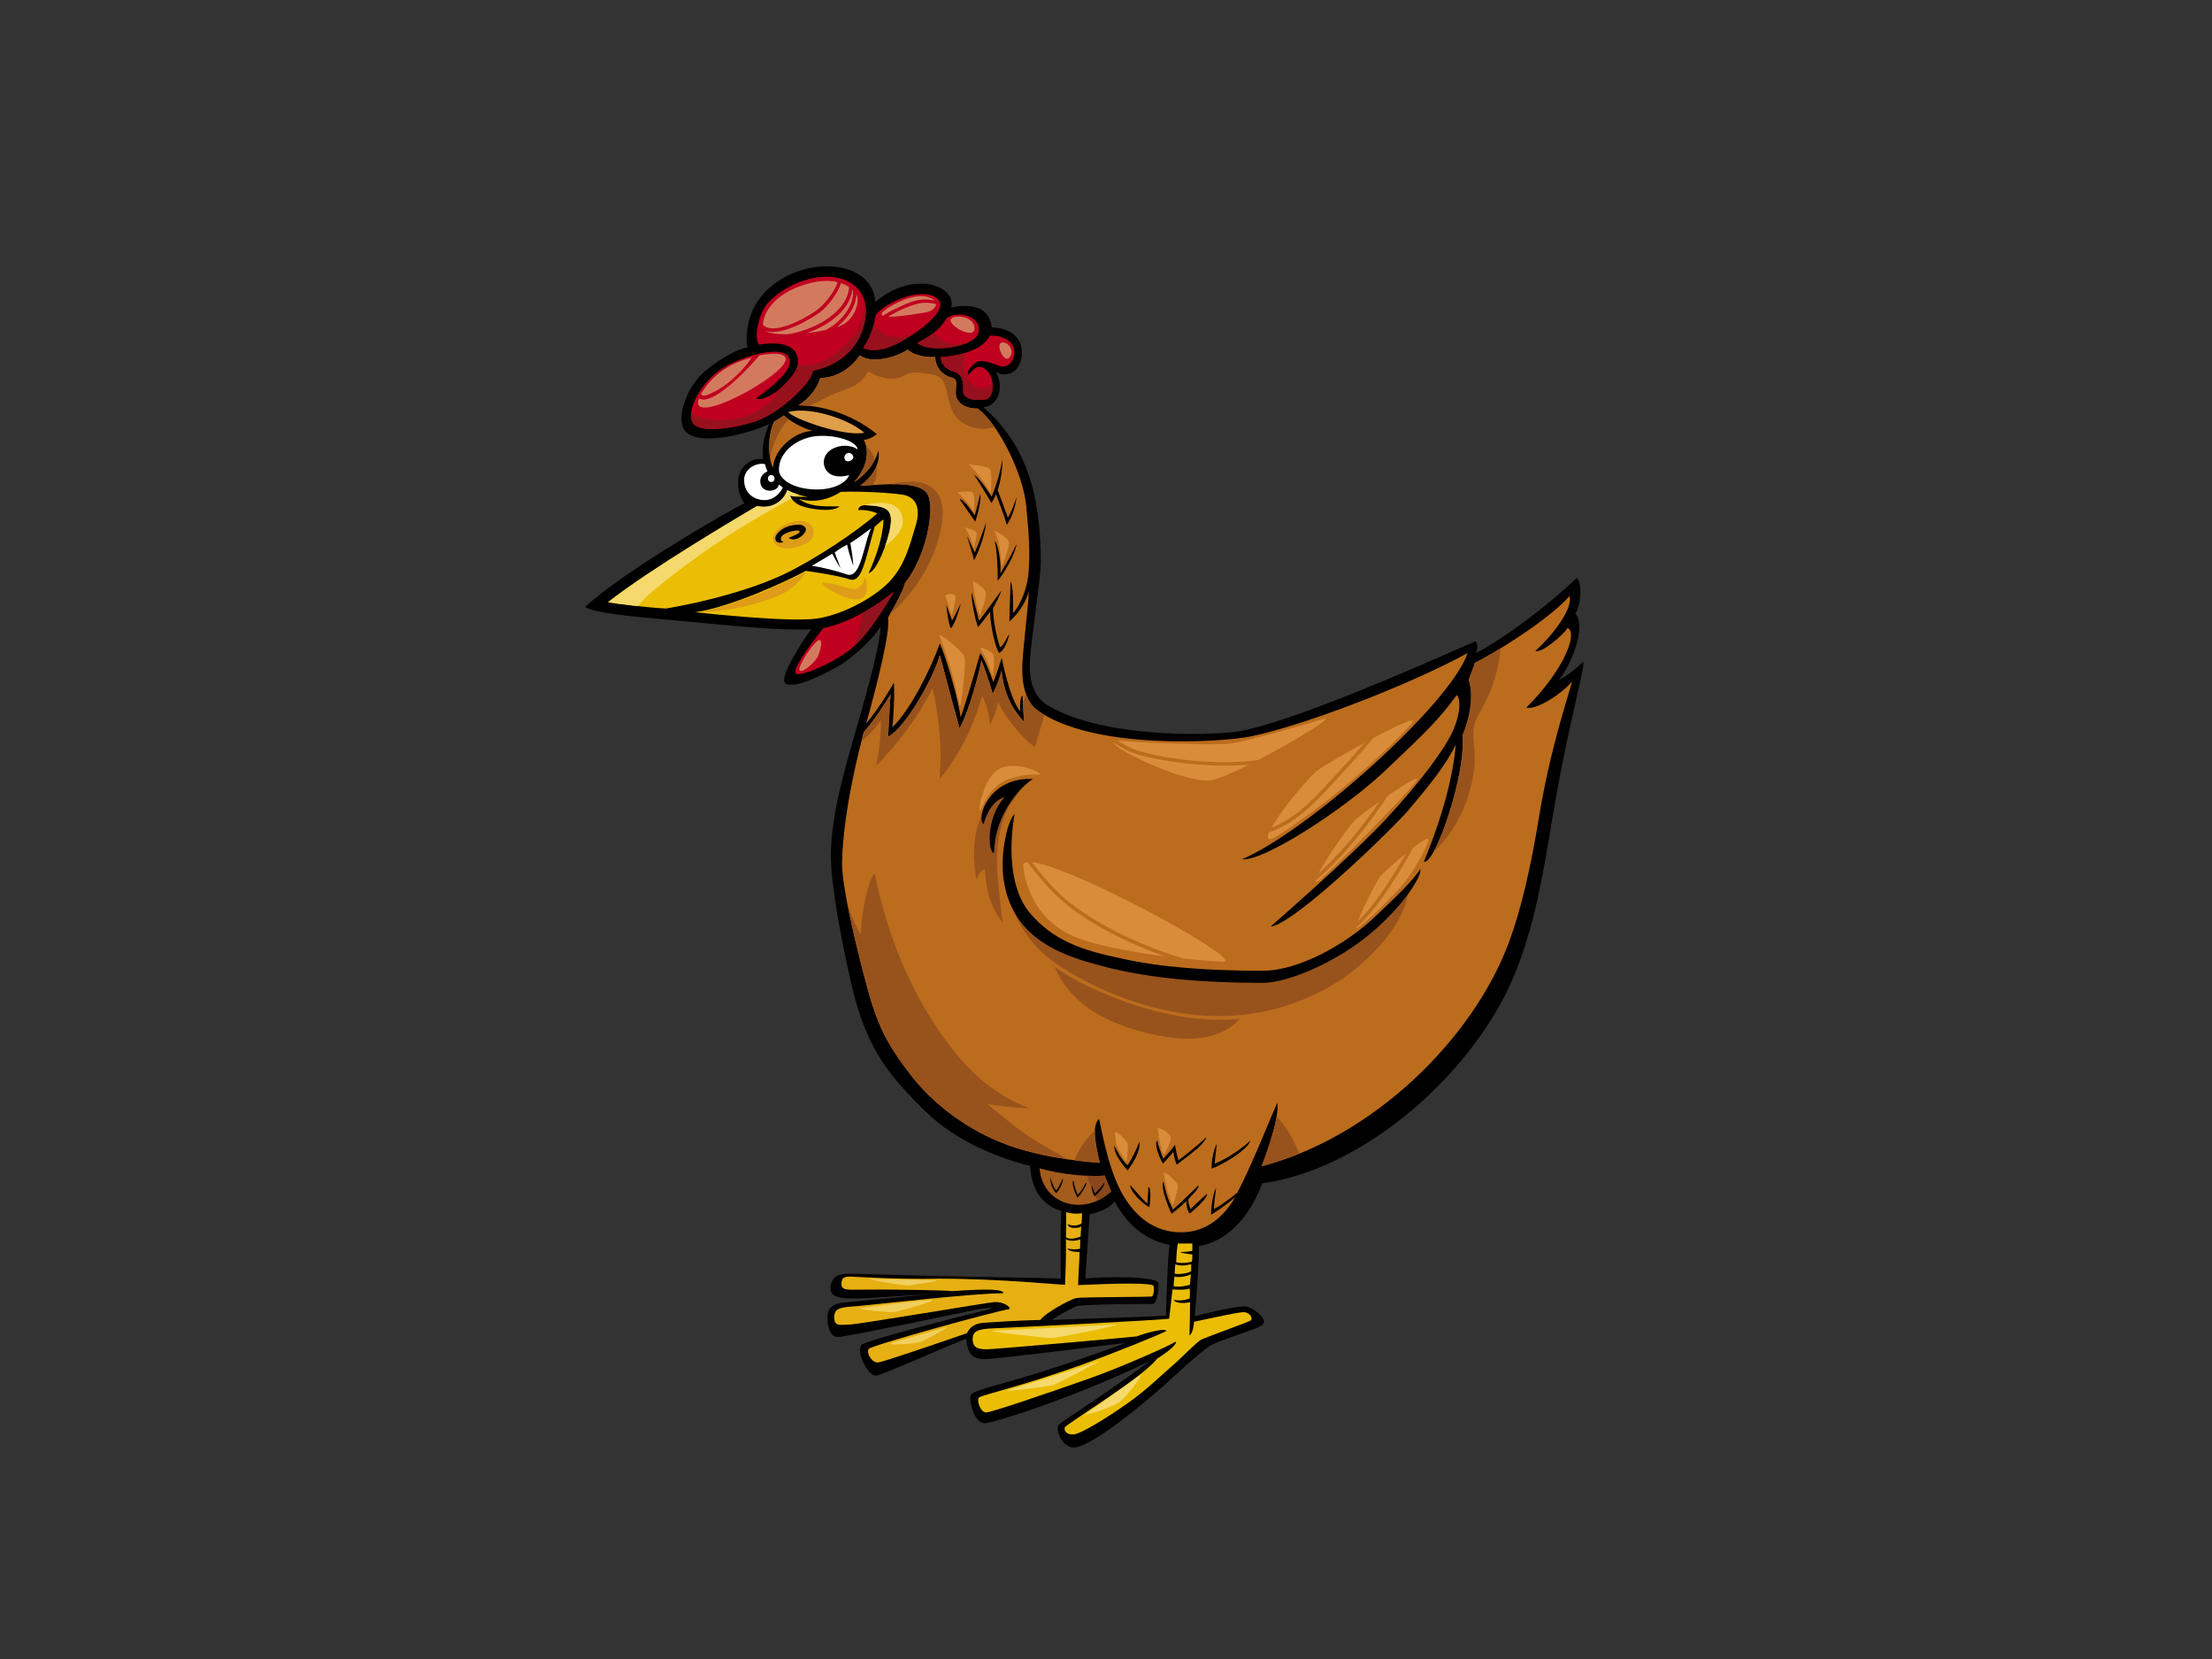 <?xml version="1.0" encoding="utf-8"?>
<!-- Generator: Adobe Illustrator 17.0.0, SVG Export Plug-In . SVG Version: 6.00 Build 0)  -->
<!DOCTYPE svg PUBLIC "-//W3C//DTD SVG 1.1//EN" "http://www.w3.org/Graphics/SVG/1.1/DTD/svg11.dtd">
<svg version="1.1" id="Layer_1" xmlns="http://www.w3.org/2000/svg" xmlns:xlink="http://www.w3.org/1999/xlink" x="0px" y="0px"
	 width="800px" height="600px" viewBox="0 0 800 600" enable-background="new 0 0 800 600" xml:space="preserve">
<rect x="0" y="0" width="800" height="600" fill="#333333" stroke="none"/>
<g>
	<path d="M563.572,246.059c4.052-4.225,10.444-19.137,6.208-24.143c2.776-5.255,1.831-12.061,0.518-12.935
		c-11.04,10.519-25.7,21.467-36.477,27.231c0.603-1.279,0.777-3.521-0.178-4.298c-27.03,11.874-60.744,26.633-82.591,32.022
		c-9.526,2.348-51.703,3.509-72.116-8.825c-5.351-3.23-6.788-9.171-6.457-16.269c0.333-7.099,3.944-29.377,3.944-35.513
		c0-25.43-5.783-42.86-20.685-56.017c5.255-0.602,7.588-6.984,4.466-12.82c2.001,1.352,4.11,0.974,5.62,0.319
		c2.521-1.092,4.128-4.603,3.71-8.282c-0.946-8.365-10.867-8.105-10.867-8.105c-1.063-10.895-14.684-7.166-14.684-7.166
		c2.268-7.923-13.947-13.791-27.398-1.975c-0.404-6.411-5.09-11.382-13.357-12.651c-10.127-1.552-21.373,2.671-27.79,10.418
		c-6.413,7.748-5.514,17.256-5.079,18.571c-5.698,1.315-11.115,5.18-15.494,8.685c-6.142,5.264-10.353,16.125-7.486,20.979
		c3.876,6.54,22.641,1.926,30.837-1.939c-3.314,7.411-2.241,12.758-2.241,12.758c-3.88-0.804-8.453,2.408-8.957,6.945
		c-0.497,4.536,1.052,7.403,2.252,8.999c-2.628,0.879-43.268,24.135-57.695,37.502c3.741,2.133,15.105,3.319,35.274,5.071
		c18.409,1.754,37.138,3.611,46.497,2.942c-2.14,2.938-12.426,18.167-9.087,19.771c3.335,1.604,12.814-2.794,20.261-7.175
		c6.142-4.385,10.425-8.423,13.961-13.426c-0.435,8.772-6.622,29.109-9.744,40.19c-3.128,11.088-8.988,30.445-8.159,45.578
		c0.828,15.132,7.097,44.077,9.711,52.298c5.433,17.075,12.076,24.838,24.06,36.826c11.987,11.987,29.429,17.974,38.172,19.992
		c0.613,9.405,4.899,14.391,11.324,16.32c-0.441,3.949-0.205,24.532-0.205,24.532c-5.647-0.395-30.011-0.461-74.296-1.777
		c-3.505,0-8.219-0.59-8.924,4.489c-0.711,5.077,5.802,4.391,12.377,4.391c0.294,0,25.288-1.669,25.526-1.688
		c-10.486,1.038-32.19,2.998-34.236,3.332c-3.298,0.535-4.777,2.193-4.831,5.141c-0.058,2.949,0.771,7.31,3.958,7.193
		c3.184-0.118,44.272-8.732,48.832-9.694c4.551-0.959,6.778-0.919,6.794-0.61c-4.122,0.934-46.161,11.573-47.305,13.147
		c-1.889,2.6,2.187,11.134,5.255,11.134c1.891,0,25.793-10.782,32.641-13.378c0.439,3.947,1.154,7.745,7.291,7.389
		c6.14-0.353,46.887-5.415,50.395-5.852c-7.02,2.631-15.78,5.735-28.047,9.681c-17.543,5.699-27.278,7.32-27.991,9.208
		c-0.706,1.89,1.229,10.474,5.245,10.122c4.014-0.355,31.947-9.183,59.564-22.438c-21.487,15.784-32.219,21.761-33.161,23.298
		c-0.947,1.534,1.448,8.307,5.941,7.926c6.966-0.591,27.523-18.014,33.549-23.562c6.017-5.547,10.877-9.945,14.773-12.778
		c3.898-2.832,18.79-6.381,19.966-8.387c1.187-2.006-3.391-5.471-5.986-6.178c-2.602-0.708-17.547,3.02-18.862,3.458
		c0.878-10.524,1.485-18.366,1.485-25.379c7.776-1.23,17.112-7.376,22.962-22.741c29.994-3.901,65.113-29.3,84.617-62.223
		c14.142-23.856,17.207-53.192,22.032-79.938c4.385-24.112,9.51-42.557,9.51-46.506C570.812,241.15,566.499,244.768,563.572,246.059
		z M418.988,464.167c-0.253-2.642-18.208-2.517-26.462-1.809c0-0.985,1.547-22.319,1.547-23.182
		c4.244-1.018,6.979-2.186,9.054-4.639c4.82,8.77,11.099,13.922,19.867,15.676c-0.82,5.324-1.114,21.785-1.315,25.626
		c-15.2,0.764-29.891,1.057-41.147,1.542c1.326-1.289,7.813-4.655,8.932-5.015c2.252-0.705,26.587-0.799,27.558-0.799
		C418.221,471.568,419.234,466.812,418.988,464.167z"/>
	<path fill="#C0001F" d="M358.007,121.343c4.828,0,8.681,1.996,8.853,5.793c0.145,3.28-2.332,6.381-5.52,5.171
		c-3.19-1.205-6.639-2.587-8.712-0.95c-2.701,2.138-2.852,3.435-2.411,4.312c1.295-1.465,2.521-3.061,3.965-3.015
		c3.018,0.086,5.435,4.396,4.746,8.276c-0.692,3.882-2.504,3.711-5.694,3.711c-3.194,0-5.305-1.819-4.872-3.572
		c0-3.505-0.387-5.745-3.755-6.776c-3.32-1.025-4.48-3.623-4.311-5.176C340.295,129.117,354.442,128.684,358.007,121.343z"/>
	<path fill="#C0001F" d="M353.924,120.321c-1.297,5.26-17.766,7.588-22.164,3.707c6.796-3.4,9.23-6.467,10.606-9.053
		C347.505,111.892,355.217,115.057,353.924,120.321z"/>
	<path fill="#C0001F" d="M316.753,113.766c3.967-4.745,16.503-9.967,21.965-6.017c5.458,3.947-6.958,12.397-11.271,14.899
		c-4.315,2.501-10.216,5.379-15.26,3.192C314.943,121.96,316.148,117.476,316.753,113.766z"/>
	<path fill="#98101D" d="M352.678,139.788c-4.124-2.595-5.168-7.977-3.36-12.235c-4.547,1.426-9.023,1.564-9.023,1.564
		c-0.17,1.554,0.99,4.151,4.311,5.176c3.368,1.031,3.755,3.271,3.755,6.776c-0.433,1.753,1.678,3.572,4.872,3.572
		c3.19,0,5.002,0.171,5.694-3.711c0.118-0.692,0.141-1.399,0.081-2.094C357.191,140.342,354.693,141.049,352.678,139.788z"/>
	<path fill="#98101D" d="M337.774,120.324c-1.506,1.184-3.447,2.419-6.013,3.704c3.828,3.382,16.803,2.053,20.95-1.819
		C347.58,125.308,341.807,125.836,337.774,120.324z"/>
	<path fill="#98101D" d="M330.143,120.882c-3.115,1.158-6.579,1.665-9.707,0.234c-1.817-0.832-3.584-2.042-4.456-3.734
		c-0.738,2.807-1.891,5.773-3.793,8.457c5.044,2.187,10.945-0.691,15.26-3.192c0.783-0.454,1.837-1.106,2.995-1.89
		C330.345,120.794,330.25,120.843,330.143,120.882z"/>
	<path fill="#C0001F" d="M272.953,152.468c-8.472,2.679-20.497,4.285-22.502,0.274c-2.005-4.005,1.868-12.292,8.549-17.9
		c6.684-5.613,26.054-11.493,26.669-4.295c0.34,4.035-7.026,9.768-12.275,13.591c2.175,0.858,6.629-1.281,10.082-4.821
		c3.449-3.541,5.999-6.454,4.924-10.354c-1.742-6.284-12.008-4.718-13.764-4.277c-2.189-2.193-0.365-11.238,3.136-15.184
		c5.266-5.702,14.84-10.048,22.858-9.362c8.016,0.689,14.86,6.151,11.784,17.694c-3.08,11.541-13.75,15.434-18.417,16.218
		C293.605,138.579,281.423,149.793,272.953,152.468z"/>
	<path fill="#97111D" d="M312.838,109.568c-0.3,5.379-2.173,10.199-6.403,14.52c-4.507,4.612-11.157,9.336-17.899,7.773
		c-0.47,2.573-2.515,4.843-5.06,7.456c-0.591,0.597-1.202,1.141-1.831,1.649c-1.684,4.132-6.262,7.152-10.121,8.837
		c-3.192,1.391-6.734,1.961-10.202,2.054c-3.708,0.096-8.277-0.412-11.349-2.415c-0.114,1.261,0.025,2.397,0.479,3.302
		c2.005,4.01,14.03,2.405,22.502-0.274c8.47-2.675,20.652-13.889,21.044-18.416c4.667-0.784,15.337-4.677,18.417-16.218
		C313.273,114.608,313.331,111.873,312.838,109.568z"/>
	<path fill="#FFFFFF" d="M297.943,166.939c-0.131,3.067,2.341,6.646,9.158,4.91c-0.621,1.85-4.203,5.303-12.132,5.173
		c-7.931-0.126-13.174-3.595-13.247-7.015c-0.141-6.844,7.051-11.764,13.731-12.3c6.681-0.534,14.328,1.775,14.767,4.846
		C305.897,159.558,298.162,161.806,297.943,166.939z"/>
	<path fill="#FFFFFF" d="M307.123,166.787c-1.295,0.4-2.098-0.9-1.597-1.997c0.499-1.095,1.798-1.394,2.693-0.398
		C309.116,165.391,308.422,166.387,307.123,166.787z"/>
	<path fill="#DF9E49" d="M285.083,149.032c7.171-2.064,21.222,2.091,27.523,7.48C305.304,158.003,286.962,151.558,285.083,149.032z"
		/>
	<path fill="#BC6C1D" d="M279.967,152.468c1.224-0.745,2.322-1.341,3.509-2.194c2.113,1.934,6.923,4.737,10.529,5.544
		c-6.009,0.126-13.763,5.877-14.479,13.31C278.109,166.504,277.175,158.488,279.967,152.468z"/>
	<path fill="#FFFFFF" d="M278.935,171.824c1.612,0,1.612,2.503,0,2.503C277.322,174.328,277.322,171.824,278.935,171.824z"/>
	<path fill="#FFFFFF" d="M269.117,173.567c0-3.889,4.195-6.38,7.536-5.732c0.201,0.846,0.483,1.624,0.895,2.691
		c0,0-2.595,0.911-2.595,3.542c0,2.193,1.554,3.34,3.263,3.392c1.713,0.053,3.177-0.749,3.507-2.193
		c0.075,0.075,1.334,0.967,1.413,1.045c-0.439,1.121-3.14,5.433-8.182,4.412C271.122,179.946,269.117,177.115,269.117,173.567z"/>
	<path fill="#EBBD04" d="M251.385,221.416c12.717-1.756,33.634-11.415,40.016-14.951c3.511,0.441,12.404,1.86,15.695,3.019
		c4.654,1.638,5.717-6.696,9.226-18.972c0.439-0.441,2.502-2.158,3.19-2.675c0,0,0.346,6.988-5.346,19.437
		c2.759-0.551,6.983-10.882,7.894-17.098c0.903-6.223-1.763-7.109-8.768-7.455c-2.919-0.147-2.919,1.751-2.919,1.751
		c3.882-0.258,6.898,1.209,6.898,1.209c-7.157,6.382-22.753,16.811-33.795,22.029c-11.047,5.222-27.165,9.737-42.51,12.368
		c-6.68-0.266-18.875-1.844-21.064-2.284c15.424-12.081,46.062-30.139,53.909-34.805c5.388,1.349,9.732-1.982,10.902-5.711
		c2.287,1.157,5.17,2.087,7.449,2.372c0,0-4.089,0.301-6.492-0.437c0,0,0.717,2.185,3.503,3.507
		c2.79,1.317,11.863,2.816,14.467,0.437c-7.447,0-10.606,0.046-14.771-2.709c6.66,1.759,11.708-0.358,15.217-2.552
		c6.807-0.323,18.794,0.369,22.587,1.057c3.795,0.692,6.73,3.794,4.48,11.208c-2.235,7.42-3.961,14.319-9.392,20.096
		c-5.438,5.78-16.665,11.959-26.148,13.426C286.121,225.156,255.336,221.852,251.385,221.416z"/>
	<path fill="#F5D96C" d="M322.06,190.177c-0.317,2.162-1.04,4.825-1.962,7.399c3.169-2.404,6.765-5.936,6.403-9.705
		c-0.447-4.608-3.938-5.921-7.759-6.041c-0.17,0.01-0.333,0.01-0.507,0.025c-1.336,0.109-3.865,0.077-5.39,0.881
		c0.149-0.006,0.275-0.024,0.447-0.014C320.297,183.068,322.963,183.955,322.06,190.177z"/>
	<path fill="#F5D96C" d="M235.187,214.578c3.762-3.179,7.596-6.268,11.532-9.223c8.689-6.528,17.742-12.565,27.104-18.08
		c4.095-2.413,8.25-4.727,12.441-6.968c-0.433-0.625-0.595-1.092-0.595-1.092c0.57,0.175,1.243,0.29,1.926,0.364
		c0.429-0.223,0.856-0.441,1.28-0.666c-1.432-0.432-2.89-0.989-4.164-1.633c-1.17,3.729-5.514,7.06-10.902,5.711
		c-7.846,4.666-38.485,22.724-53.909,34.805c1.253,0.251,5.798,0.875,10.703,1.415C232.181,217.599,233.664,215.862,235.187,214.578
		z"/>
	<path fill="#FFFFFF" d="M301.893,199.818c1.237-1.026,2.761-1.964,4.516-2.839c0,0.875,1.278,4.958,2.154,7.591
		c0.083-1.468-0.688-6.381-1.036-8.193c3.507-2.192,4.831-3.362,7.515-5.324c-0.876,1.749-1.508,4.262-2.598,8.172
		c-1.094,3.905-2.67,9.741-6.125,8.533c-3.447-1.208-9.249-2.675-12.76-3.116c3.068-1.752,5.261-3.067,7.451-4.383
		c0.439,0.879,2.104,3.946,2.981,5.26L301.893,199.818z"/>
	<path fill="#C0001F" d="M308.304,234.241c-6.952,5.749-18.902,10.573-20.443,9.422c-1.549-1.149,4.06-9.171,9.922-16.5
		c13.541-2.757,25.59-13.314,25.59-13.314S315.253,228.498,308.304,234.241z"/>
	<path fill="#92121D" d="M311.827,221.739c-0.102,1.362-0.371,2.73-0.692,4.065c-0.605,2.49-1.104,5.177-1.972,7.68
		c6.745-6.172,14.21-19.635,14.21-19.635S318.665,217.974,311.827,221.739z"/>
	<path fill="#A35C1C" d="M375.985,422.546c7.892,2.194,17.216,3.126,23.676,2.63c0,0.878,1.755,4.385,2.19,5.702
		C391.846,440.117,376.979,435.545,375.985,422.546z"/>
	<path fill="#8A471B" d="M393.07,425.277c1.048,3.061,2.419,6.012,3.876,8.908c1.707-0.788,3.364-1.881,4.905-3.308
		c-0.435-1.316-2.19-4.823-2.19-5.702c-1.972,0.152-4.23,0.155-6.608,0.042C393.058,425.239,393.06,425.258,393.07,425.277z"/>
	<path fill="#E6AF12" d="M387.916,444.072c1.32,0.162,2.701-0.111,3.138-0.551l-0.25,3.74c-1.313,0.438-3.996,1.262-5.286,0.201
		l0.112-9.132c0.878,0.438,3.432,0.851,5.698,0.438c0,1.316-0.023,2.511-0.174,3.705c-2.397,1.549-5.085,0.244-5.085,0.244
		S386.268,443.87,387.916,444.072z"/>
	<path fill="#E6AF12" d="M349.678,482.172c-12.878,4.456-30.707,10.52-32.124,10.593c-2.245,0.12-4.298-3.406-3.389-4.89
		c0.785-1.281,44.573-13.334,50.859-14.433c0.698-0.695-2.096-2.693-5.29-2.542c-2.289,0.108-48.916,8.051-52.691,8.169
		c-3.776,0.119-5.39,0.592-5.313-2.949c0.081-3.546,3.542-3.308,8.735-3.781c5.197-0.471,43.089-4.779,52.423-4.602
		c0.112-1.594-6.566-1.631-18.396-0.776c-3.091-0.379-21.462-0.56-24.526-0.579c-3.064-0.011-6.287,0.053-9.96,0.053
		c-3.685,0-5.914,0.238-5.678-2.478c0.236-2.715,2.121-2.3,6.488-2.093c4.375,0.204,16.087,0.844,28.339,0.58
		c23.235,0,43.773,2.263,46.037,2.192c0.435-9.644,0.323-16.478,0.323-16.478c1.317,0.882,3.55,0.643,5.191,0.101
		c0,1.316-0.097,2.956-0.097,3.392c-1.452,0.249-3.144,0.298-4.543-0.15c0.452,1.397,4.383,1.298,4.383,1.298
		c0,1.827-0.543,10.275-0.543,11.968c13.816-0.645,26.951-0.878,27.293,0.309c0.333,1.187-0.013,3.483-0.557,3.78
		c-0.551,0.3-24.874,0.167-27.506,0.604c-2.264,0.645-10.703,5.083-12.895,7.923c-7.482,0.1-18.34,0.883-20.296,1.001
		C352.05,478.618,350.554,480.422,349.678,482.172z"/>
	<path fill="#EBBD04" d="M449.313,474.584c2.836-0.237,3.894,2.36,3.07,2.95c-0.829,0.594-16.292,6.143-17.947,6.969
		c-1.655,0.824-7.217,6.709-10.976,9.917c-3.76,3.208-8.619,8.147-15.824,13.223c-7.198,5.076-16.412,10.746-19.129,11.102
		c-2.714,0.351-3.776-1.303-3.416-2.482c0.35-1.181,28.47-18.219,33.288-24.795c1.315-0.877,7.558-4.841,6.85-6.257
		c-2.241,1.532-19.958,9.329-30.933,13.224c-10.983,3.896-35.303,12.277-37.548,12.392c-2.241,0.122-3.596-4.577-2.682-5.418
		c0.909-0.837,16.408-4.357,36.807-11.7c12.13-4.368,28.536-10.992,31.052-12.397c-1.148-1.162-8.553,1.131-10.744,2.007
		c-10.16,1.061-49.001,4.37-52.894,4.605c-3.896,0.237-6.378-0.117-6.496-3.305c-0.122-3.188,1.531-4.017,8.145-4.254
		c6.616-0.232,59.549-2.934,62.888-3.43c0.456-3.241,0.886-8.099,1.245-10.623c0,0,4.143,0.448,6.185-0.299
		c0.253,1.447,0,3.592,0,3.592c-2.189,0.875-4.588,0.799-5.783,0.498c0.398,1.097,3.192,1.446,5.935,0.846
		c0,2.629-0.097,8.928-0.218,12.015c0,0,1.313-0.493,1.665-4.932C434.043,477.596,446.482,474.821,449.313,474.584z"/>
	<path fill="#EBBD04" d="M431.228,453.676c-0.025,0.967,0.023,1.666-0.174,2.562c-1.001,0.499-4.34,0.75-5.686,0.25
		c0,0,0.101-3.839,0.603-6.757h4.383c0.439,0,0.874,0,0.874,0v2.633c-1.313,0.435-4.383,0.435-4.383,0.435
		C427.282,453.239,430.793,453.676,431.228,453.676z"/>
	<path fill="#EBBD04" d="M430.793,457.185l0.01,2.496c-0.874,0.874-4.789,1.346-5.982,0.947c0-1.045,0.145-2.444,0.247-3.342
		C427.663,458.234,430.793,457.185,430.793,457.185z"/>
	<path fill="#EBBD04" d="M430.704,460.877l-0.35,3.76c-3.538,1.077-5.883,0.579-5.883,0.579c0-1.313,0.151-2.543,0.35-3.593
		C425.693,462.065,428.609,461.874,430.704,460.877z"/>
	<path fill="#BC6C1D" d="M556.621,295.402c-3.068,18.852-6.579,33.756-10.96,45.597c-13.062,34.848-49.119,70.298-89.359,80.784
		c3.907-10.243,6.349-19.264,5.618-22.91c-2.189,4.819-9.338,22.969-14.436,32.482c-2.357,1.901-5.887,4.619-8.422,5.885
		c-0.052-2.143,0.731-6.821,0.731-7.695c-1.32,2.627-1.817,7.934-1.817,9.687c0,0.438,7.033-4.58,8.787-6.332
		c-3.946,7.013-10.371,12.567-18.953,12.766c-8.576,0.201-15.36-3.792-20.743-11.965c-5.386-8.18-7.942-21.226-9.597-29.129
		c-1.048,1.455-2.918,3.102,0.305,15.994c-8.418-0.621-23.6-2.305-36.693-7.781c-13.098-5.477-24.219-14.345-31.705-24.011
		s-10.9-15.868-14.083-25.956c-2.13-6.71-10.983-40.232-10.763-50.807c0.4-19.149,6.622-42.499,7.884-47.302
		c3.996-4.165,9.647-13.589,9.647-13.589l-0.876,15.346c6.177-3.076,16.696-21.703,18.684-29.552
		c1.309,4.385,3.236,12.453,7.18,26.479c1.96-3.282,5.752-14.146,7.909-24.495c2.194,5.259,4.052,11.985,4.052,11.985
		s1.982-3.447,3.196-8.362c0.872,8.33,3.807,13.804,8.188,18.625c0,0-0.516-6.382-0.543-9.588c-1.264,0.706-0.878,5.699-0.878,5.699
		c-3.925-4.647-6.685-19.31-6.685-19.31s-2.136,6.605-3.018,8.796c-0.439-1.314-3.018-8.364-4.764-10.53
		c-2.194,7.888-6.26,21.452-7.138,23.209c-0.435-5.263-5.172-21.905-7.498-26.647c-3.368,9.572-10.867,24.318-17.166,30.27
		c0.439-2.192,0.959-15.166,0.516-16.04c-1.75,3.066-5.543,9.373-9.926,14.639c4.383-15.786,8.795-33.863,7.857-38.271
		c2.544-4.411,5.611-9.834,6.127-12.507c7.614-9.35,10.956-26.72,8.283-31.933c-2.674-5.212-15.635-3.739-24.465-3.226
		c8.294-6.224,6.581-12.713,6.581-12.713c-0.957,3.648-3.509,7.893-8.768,11.4c3.064-3.507,6.347-9.358,3.507-15.347
		c1.317,0,3.238-0.824,4.708-2.026c-7.455-6.139-18.243-10.422-28.325-10.422c4.638-3.015,6.95-6.841,7.83-9.908
		c4.822,0,10.401-2.477,14.349-8.175c4.135,3.194,13.323,0.719,17.249-2.069c2.241,2.069,6.556,2.845,10.003,2.674
		c0,3.069,2.067,6.552,6.206,7.501c2.767,0.638,0.338,4.65,1.643,7.504c1.808,3.968,7.501,3.623,7.501,3.623
		c7.333,5.435,16.459,23.315,17.586,35.415c1.129,12.103,1.311,16.176,0.878,23.235c-0.437,7.066-3.509,13.156-5.701,15.348
		c0.348-10.179-0.874-11.4-0.874-11.4l-0.421,14.413c3.072-2.631,5.761-6.483,7.074-10.867c-0.439,7.455-1.81,17.339-2.328,25.531
		c-0.518,8.19,1.313,14.465,5.315,17.395c19.79,14.501,66.202,11.72,76.994,9.566c18.202-3.642,56.305-18.006,78.652-30.169
		c-5.993,18.126-57.306,64.179-81.547,74.534c7.511,1.027,36.886-17.956,51.736-32.007c14.852-14.049,19.767-18.881,25.89-27.334
		c1.317,0.96,1.639,5.693-1.125,12.334c-2.757,6.642-11.898,18.971-24.49,32.513c-12.594,13.541-41.654,38.808-41.654,38.808
		c6.989-0.342,36.117-27.379,49.269-41.408c7.455-8.774,14.146-16.936,17.655-24.39c-0.876,10.963-4.503,25.263-11.513,42.36
		c4.014,1.361,15.393-32.013,13.93-45.551c2.189-5.258,4.4-13.538,2.295-20.213c0.874-2.631,1.748-4.383,2.185-6.139
		c5.701-2.63,26.647-15.39,34.203-24.112c1.672,4.755-7.813,16.055-12.283,19.731c1.885,1.242,10.162-5.661,11.629-8.251
		c4.054,2.073-1.982,16.04-14.918,28.808c3.706,1.122,13.535-5.549,16.557-9.486C566.82,252.986,560.573,271.288,556.621,295.402z"
		/>
	<path fill="#98531C" d="M285.267,151.668c-0.696-0.485-1.32-0.959-1.792-1.393c-1.187,0.852-2.285,1.449-3.509,2.194
		c-1.966,4.236-2.084,9.455-1.487,13.092C279.563,160.491,281.659,155.372,285.267,151.668z"/>
	<path fill="#98531C" d="M304.03,141.481c4.263-1.534,7.302-2.371,9.591-6.671c0.166-0.312,0.582-0.396,0.88-0.229
		c3.615,2.029,8.398,3.502,12.279,1.311c2.003-1.136,3.704-1.394,6.015-1.062c3.037,0.433,7.418,0.281,8.698,3.784
		c1.87,5.116,1.456,10.757,6.566,14.215c3.625,2.449,7.766,2.86,11.59,1.61c-2.028-2.886-4.112-5.241-6.073-6.695
		c0,0-5.692,0.345-7.501-3.623c-1.305-2.853,1.125-6.866-1.643-7.504c-4.139-0.949-6.206-4.432-6.206-7.501
		c-3.447,0.171-7.762-0.605-10.003-2.674c-3.925,2.788-13.114,5.263-17.249,2.069c-3.948,5.697-9.526,8.175-14.349,8.175
		c-0.88,3.068-3.192,6.894-7.83,9.908c1.355,0,2.722,0.082,4.089,0.232C296.588,145.024,300.157,142.878,304.03,141.481z"/>
	<path fill="#98531C" d="M375.107,256.814c-1.79-1.311-3.144-3.299-4.054-5.828c-0.23,0.86-0.729,1.93-1.125,3.072
		c0.153,3.225,0.464,7.085,0.464,7.085c-4.381-4.821-7.316-10.295-8.188-18.625c-1.214,4.915-3.196,8.362-3.196,8.362
		s-1.858-6.726-4.052-11.985c-2.156,10.35-5.949,21.213-7.909,24.495c-3.944-14.026-5.87-22.094-7.18-26.479
		c-1.989,7.849-12.507,26.476-18.684,29.552l0.876-15.346c0,0-5.651,9.424-9.647,13.589c-0.199,0.755-0.52,1.974-0.922,3.559
		c2.521-2.263,5.514-5.246,7.113-7.848c-0.033,5.65-0.578,11.174-1.829,16.655c8.17-8.127,16.112-19.195,20.455-28.189
		c2.498,10.787,3.6,21.887,2.531,32.922c7.227-8.55,12.341-19.14,15.465-30.164c1.672,3.339,2.436,6.829,2.832,10.474
		c1.539-2.516,2.22-5.427,2.985-8.279c1.688,4.682,8.754,13.211,13.278,16.438c1.104-3.93,2.187-7.856,3.443-11.724
		C376.843,258,375.94,257.428,375.107,256.814z"/>
	<path fill="#98531C" d="M472.298,350.153c-13.549,4.495-26.727,3.46-42.87,2.514c-14.665-0.864-40.643-6.692-47.116-10.407
		c-5.856-3.361-9.398-8.899-12.953-14.453c-1.454-2.269-3.269-4.476-4.387-6.963c0.018,0.32,0.025,0.642,0.056,0.961
		c0.443,4.732,1.96,9.248,4.385,13.347c2.811,4.763,6.546,8.766,10.863,12.116c0.097,0.039,0.182,0.112,0.251,0.205
		c1.491,1.138,3.041,2.197,4.654,3.185c15.115,9.269,33.414,15.796,51.189,16.717c17.069,0.886,33.77-3.44,48.109-12.748
		c9.835-6.391,23.421-19.605,24.902-32.333C500.701,332.194,484.915,345.968,472.298,350.153z"/>
	<path fill="#98531C" d="M361.365,302.283c0.762-4.033,1.85-8.351,4.292-11.72c0.924-1.275,1.879-2.526,2.722-3.859
		c0.383-0.602,2.113-2.863,0.445-2.357c-0.334,0.101-0.576-0.06-0.7-0.295c-14.939,3.272-17.638,20.645-14.962,34.057
		c0.331-1.425,1.804-3.463,3.02-3.792c0.348,6.739,1.889,13.999,6.413,19.193C361.583,323.19,359.418,312.586,361.365,302.283z"/>
	<path fill="#98531C" d="M528.903,266.069c1.16,10.736-5.752,33.929-10.668,42.401c5.477-5.259,9.723-11.784,12.221-18.975
		c1.313-3.781,2.229-7.624,2.753-11.595c0.553-4.173-0.319-8.175-0.394-12.336c-0.064-3.561,0.849-5.117,2.523-8.092
		c2.171-3.853,4.043-7.89,5.297-12.141c1.054-3.59,1.732-7.213,2.09-10.861c-4.06,2.488-7.5,4.398-9.342,5.248
		c-0.437,1.755-1.311,3.508-2.185,6.139C533.303,252.531,531.093,260.81,528.903,266.069z"/>
	<path fill="#98531C" d="M469.928,417.223c-1.974-4.908-4.592-9.499-8.201-13.5c-0.746,4.536-2.732,11.012-5.425,18.06
		C460.911,420.583,465.46,419.039,469.928,417.223z"/>
	<path fill="#98531C" d="M371.026,410.247c-4.833-3.404-9.392-7.162-13.899-10.982c5.547,0.971,10.196,1.322,15.096,1.605
		c-3.863-1.635-7.745-3.516-11.246-5.821c-8.58-5.649-15.235-13.302-21.023-21.714c-11.871-17.256-19.426-36.898-23.598-57.348
		c-2.32,2.019-4.555,12.473-5.075,21.965c-2.254-3.817-3.851-7.866-5.015-12.045c2.641,13.97,7.517,32.157,9.025,36.907
		c3.184,10.088,6.597,16.29,14.083,25.956s18.608,18.534,31.705,24.011c8.41,3.516,17.655,5.455,25.439,6.565
		C381.909,417.1,373.624,412.08,371.026,410.247z"/>
	<path fill="#98531C" d="M428.272,367.813c-9.661-1.496-18.958-4.382-27.972-8.113c-6.51-2.694-13.073-5.845-18.837-9.963
		c5.371,12.639,16.927,19.219,29.891,22.932c11.623,3.335,27.97,5.967,37.02-4.202C441.678,369.056,434.915,368.843,428.272,367.813
		z"/>
	<path fill="#98531C" d="M395.989,408.9c-3.333,3.011-5.86,6.658-7.362,10.742c3.495,0.449,6.631,0.733,9.147,0.922
		C396.303,414.678,395.9,411.153,395.989,408.9z"/>
	<path fill="#98531C" d="M321.842,222.165c7.888-6.959,14.154-16.05,17.137-25.802c1.765-5.772,4.017-15.215-1.558-19.72
		c-4.143-3.353-9.814-2.733-15.109-1.517c6.067-0.071,11.602,0.6,13.247,3.804c2.672,5.213-0.669,22.583-8.283,31.933
		C326.801,213.301,324.218,218.009,321.842,222.165z"/>
	<path fill="#98531C" d="M316.438,166.198c-0.636-1.886-1.728-3.586-3.221-4.821c1.179,5.143-1.645,9.965-4.311,13.015
		C312.678,171.873,315.042,168.98,316.438,166.198z"/>
	<path fill="#98531C" d="M311.094,175.704c1.448-0.081,3.008-0.195,4.615-0.295c1.191-2.017,1.579-4.473,1.268-6.86
		C316.119,170.692,314.414,173.217,311.094,175.704z"/>
	<path d="M379.784,425.771c0,0,0.101,3.786,2.247,5.781c2.693-3.343,2.393-5.486,2.393-5.486c-0.45,1.098-1.744,3.842-2.447,4.44
		C381.031,429.557,379.784,425.771,379.784,425.771z"/>
	<path d="M388.262,426.933c-0.748,0.38,0.048,3.822,1.448,6.217c1.197-1.097,3.64-4.941,3.093-5.537
		c-0.45,0.849-1.748,3.391-3.041,4.44C388.509,429.509,388.262,426.933,388.262,426.933z"/>
	<path d="M394.839,428.685c-0.242,1.071,0.565,3.528,1.007,3.964c1.75-1.311,3.842-4.038,3.586-5.001
		c-0.491,0.815-1.193,1.764-3.391,3.954C395.693,431.155,395.198,429.557,394.839,428.685z"/>
	<path d="M403.029,414.331c-0.36,3.532,4.798,8.966,4.798,8.966c1.99-2.624,4.799-7.246,4.252-10.323c0,0-2.051,5.222-4.252,8.422
		C405.503,419.646,403.029,414.331,403.029,414.331z"/>
	<path d="M418.513,412.464c-1.089,0.875,0.361,5.491,2.08,8.39c1.359-1.452,3.169-3.443,3.714-4.259c0,0,0.539,2.9,1.222,4.638
		c6.473-4.816,10.086-7.65,10.821-9.979c-4.078,3.804-10.14,8.423-10.14,8.423c-0.636-2.175-0.998-4.076-1.27-5.615
		c-0.634,0.904-2.268,2.986-4.234,4.977C419.961,417.229,418.874,414.242,418.513,412.464z"/>
	<path d="M415.707,436.607c0,0,0.994-6.883-0.362-7.336c-0.093,2.174-0.365,5.098-0.365,5.98c-0.87-0.442-6.109-6.566-6.109-6.566
		C408.189,429.633,411.903,434.615,415.707,436.607z"/>
	<path d="M424.216,437.423c-2.716-5.162-3.349-10.051-3.349-10.051c-1.177,1.085,0.617,6.766,2.811,11.587
		c1.444-0.997,3.167-2.383,5.359-4.578c0,0.44,0.162,3.763,1.334,4.488c3.072-2.632,6.521-5.884,6.119-7.118
		c-3.946,3.511-5.933,5.578-5.933,5.578c-0.443-1.313-0.816-2.264-0.816-3.529c0.878-1.32,3.983-3.623,3.681-5.116
		C432.543,429.561,427.29,434.796,424.216,437.423z"/>
	<path d="M440.058,413.609c0,0-1.899,3.712-1.899,9.051c2.262-0.631,12.766-6.154,14.117-10.196
		c-6.691,6.036-12.938,8.39-12.938,8.39C439.337,419.134,439.878,416.144,440.058,413.609z"/>
	<path d="M355.733,298.062c0,0,1.984-8.366,7.587-9.745c-6.819,7.427-6.034,20.181-3.813,20.173
		c0.11-11.463,7.008-21.982,14.028-26.747C357.8,280.899,352.885,295.818,355.733,298.062z"/>
	<path d="M495.959,337.386c12.505-10.608,18.553-21.273,17.679-23.028c-2.593,3.966-7.774,9.177-17.085,17.87
		c-9.305,8.693-26.307,18.852-39.895,18.852c-20.169,0-37.267-1.315-50.859-4.382c-14.904-3.067-24.774-6.638-33.076-16.212
		c-8.302-9.575-7.507-26.216-5.779-36.132c-1.636,1.55-4.054,8.104-4.313,17.42c-0.257,9.394,2.844,18.784,9.748,25.266
		c7.155,6.73,16.76,10.093,29.472,13.164c14.471,3.507,32.446,5.26,54.807,5.26C465.866,355.465,483.452,347.994,495.959,337.386z"
		/>
	<path d="M362.548,166.198c-1.465,7.849-3.441,12.135-3.882,13.454c-3.068-4.822-5.344-7.417-6.355-7.892
		c1.315,1.754,4.077,6.626,6.268,10.133c0.52-0.776,1.038-1.639,1.634-3.19c0.882,2.63,2.571,6.3,3.886,11.127
		c3.109-4.312,3.555-10.179,3.555-10.179c-0.619,2.332-1.831,5.265-3.126,7.589c-0.947-2.413-1.98-5.604-3.706-9.915
		C362.716,171.286,362.548,166.198,362.548,166.198z"/>
	<path d="M349.678,193.682c0,0,2.604,8.474,2.604,8.909c3.71-6.899,4.414-13.732,4.414-13.732
		c-1.313,3.508-2.401,7.026-4.157,10.971L349.678,193.682z"/>
	<path d="M359.762,195.875L359.762,195.875c0.878,3.507,1.061,8.872,1.061,14.132c1.893-1.983,6.386-9.486,6.832-13.254l0,0l0,0
		c-0.876,1.751-2.374,4.968-5.883,10.668C362.208,203.474,360.822,196.037,359.762,195.875z"/>
	<path d="M347.047,180.531l5.667,8.176c1.313-3.943,2.241-8.709,1.813-10.088c-0.52,1.983-1.11,4.691-1.989,7.762
		C350.347,183.309,348.361,180.531,347.047,180.531z"/>
	<path d="M342.225,218.671c0,0,0.744,7.376,1.696,8.588c1.376-1.554,2.689-5.517,3.563-9.023c-0.543,0.998-2.27,4.794-3.132,6.176
		C343.75,222.774,342.662,219.991,342.225,218.671z"/>
	<path d="M359.099,220.099c0.874-1.754,2.583-4.717,3.016-6.465l-8.016,10.948l-2.668-10.293
		c-0.352,1.844,1.284,10.381,2.322,12.537c1.315-1.754,2.842-3.45,4.255-5.524c0.443,7.018,2.299,13.717,3.418,14.839
		c2.674-1.554,3.602-6.946,3.602-6.946c-1.098,1.769-2.138,4.417-3.343,4.875C360.041,229.212,359.273,223.98,359.099,220.099z"/>
	<path fill="#D37A5E" d="M274.589,128.576c-0.478,0.836-16.31,18.9-21.802,15.528c-4.112,10.907,31.291-8.157,31.367-14.174
		C284.182,127.716,279.824,127.468,274.589,128.576z"/>
	<path fill="#D37A5E" d="M255.893,142.784c2.245-0.908,4.414-2.045,6.355-3.5c3.694-2.771,7.107-6.143,9.651-10.04
		c-0.976,0.293-1.995,0.617-3.061,0.99c-8.398,2.938-12.688,7.782-15.285,12.234C253.836,143.094,254.515,143.34,255.893,142.784z"
		/>
	<path fill="#D37A5E" d="M296.629,111.184c2.032-1.919,5.197-5.67,6.357-9.136c-2.97-0.732-6.769-0.673-11.432,0.713
		c-12.397,3.683-15.537,11.165-15.66,14.658C279.985,122.003,294.013,113.659,296.629,111.184z"/>
	<path fill="#D37A5E" d="M284.621,120.915c2.452-0.311,4.899-1.039,7.086-1.815c4.528-1.603,9.05-4.255,12.213-7.938
		c1.929-2.24,2.997-4.817,3.176-7.301c-0.853-0.585-1.829-1.089-2.943-1.471c-1.183,3.688-4.22,7.554-6.614,9.701
		c-2.914,2.613-14.835,9.763-20.726,7.564C278.152,120.511,281.048,120.915,284.621,120.915z"/>
	<path fill="#D37A5E" d="M308.026,108.945c0.377-1.329,0.534-2.621,0.51-3.882c-0.085-0.081-0.157-0.174-0.246-0.255
		c-0.294,2.024-1.094,4.087-2.446,6.026c-2.96,4.223-8.224,7.533-13.008,9.227c-0.425,0.149-0.858,0.296-1.29,0.442
		c2.309-0.26,4.663-0.638,6.906-1.12C302.756,117.438,306.889,112.922,308.026,108.945z"/>
	<path fill="#D37A5E" d="M309.766,106.521c-0.106,1.186-0.367,2.398-0.812,3.622c-1.046,2.896-3.439,5.929-6.32,8.16
		C309.345,116.482,311.156,108.539,309.766,106.521z"/>
	<path fill="#D37A5E" d="M331.704,109.891c-3.262,0.872-6.593,2.356-9.514,4.064c-0.325,0.193-0.657,0.393-0.996,0.589
		c3.921,0.14,11.556-1.278,13.717-1.6c1.837-0.276,3.563-1.595,3.633-2.95C336.309,109.398,334.004,109.278,331.704,109.891z"/>
	<path fill="#D37A5E" d="M319.199,114.173c1.243-0.491,2.467-1.48,3.494-1.943c1.591-0.731,3.155-1.535,4.77-2.218
		c2.966-1.248,5.968-2.076,9.216-1.553c0.472,0.079,0.938,0.171,1.396,0.28c-0.489-0.56-1.392-1.06-2.842-1.423
		c-5.79-1.449-14.862,4.125-16.08,5.629C318.681,113.526,318.754,113.918,319.199,114.173z"/>
	<path fill="#D37A5E" d="M344.238,115.037c1.753-1.24,8.36-0.483,8.201,3.855C352.28,123.233,341.508,116.964,344.238,115.037z"/>
	<path fill="#D37A5E" d="M363.695,124.035c1.699,0.59,3.219,3.702,1.127,5.468C362.732,131.277,359.037,122.432,363.695,124.035z"/>
	<path fill="#DE9C18" d="M302.431,214.565c-3.347-1.729-6.581-4.05-4.176-3.861c4.017,0.324,10.129,2.896,11.411,2.254
		c1.804-0.902,2.736-2.254,3.06-3.698c0.317-1.449,1.929,5.305-0.646,6.911C310.435,217.201,307.096,216.979,302.431,214.565z"/>
	<path fill="#DE9C18" d="M253.231,221.478c0,0,12.221-2.732,24.6-8.199c5.601-2.473,13.506-6.268,13.506-6.268
		s-2.844,5.416-9.645,8.357C268.665,220.996,253.231,221.478,253.231,221.478z"/>
	<path fill="#DE9C18" d="M282.015,190.928c3.374-2.734,11.289-4.444,12.217,1.125c0.642,3.861-4.828,6.112-9.485,6.274
		C280.857,198.459,276.779,195.166,282.015,190.928z"/>
	<path d="M283.335,196.11c-0.263-0.262-1.448-0.614-0.698-1.995c0.945-1.747,7.126-2.992,6.535-1.747
		c-0.431,0.909-2.187,1.314-3.942,2.192c2.695,1.902,6.885-1.885,6.136-3.506c-0.75-1.625-2.943-1.477-5.489-0.927
		c-2.542,0.549-5.388,2.692-5.468,4.433C280.354,195.597,281.031,196.696,283.335,196.11z"/>
	<path fill="#D37A5E" d="M289.572,240.455c1.247-2.754,3.859-6.758,5.947-8.525c2.092-1.768,1.771,2.092,0.325,5.306
		C294.392,240.455,287.159,245.758,289.572,240.455z"/>
	<path fill="#D98D3B" d="M350.432,167.944c0,0,2.127,2.254,4.246,4.907c2.121,2.65,3.582,5.567,3.582,5.567s0.663-7.289-0.139-8.615
		C357.328,168.473,350.432,167.944,350.432,167.944z"/>
	<path fill="#D98D3B" d="M346.324,178.019c0,0,1.989,1.855,3.447,3.58c1.46,1.723,2.388,3.713,2.388,3.713s0.663-6.364-0.4-7.16
		C350.701,177.356,346.324,178.019,346.324,178.019z"/>
	<path fill="#D98D3B" d="M348.978,190.746c0,0,1.593,2.651,2.121,4.11c0.53,1.458,1.061,3.314,1.061,3.314s1.326-4.376,1.058-5.433
		C352.953,191.675,348.978,190.746,348.978,190.746z"/>
	<path fill="#D98D3B" d="M359.58,191.941c0,0,1.46,2.783,1.99,6.229c0.535,3.447,0.663,6.897,0.663,6.897s2.919-7.162,2.65-9.015
		C364.621,194.192,359.58,191.941,359.58,191.941z"/>
	<path fill="#D98D3B" d="M351.89,210.234c0,1.456,0.665,4.503,1.062,7.158c0.398,2.65,1.458,5.303,1.458,5.303
		s2.519-6.629,2.119-8.485C356.135,212.353,351.89,210.234,351.89,210.234z"/>
	<path fill="#D98D3B" d="M341.946,215.668c0.652,1.507,2.258,7.026,2.258,7.026s1.726-5.965,1.328-7.16
		C345.129,214.342,341.552,214.737,341.946,215.668z"/>
	<path fill="#D98D3B" d="M339.831,230.119c0.829,1.901,3.838,10.602,4.638,13.915c0.8,3.317,2.256,9.68,2.654,11.27
		c0.398,1.59,2.384-15.377,1.719-17.633C348.185,235.419,338.9,227.993,339.831,230.119z"/>
	<path fill="#D98D3B" d="M354.678,234.623c0.723,1.159,1.719,3.048,2.517,5.039c0.795,1.986,1.595,4.24,1.728,5.036
		c0.128,0.795,0.926-6.494,0.393-7.821C358.79,235.552,354.016,233.562,354.678,234.623z"/>
	<path fill="#D98D3B" d="M354.807,292.555c1.678-3.481,4.244-8.618,9.945-10.736c5.701-2.123,10.073-1.593,11.399-1.724
		c1.33-0.133-8.35-5.169-14.583-2.122C355.337,281.02,353.085,296.133,354.807,292.555z"/>
	<path fill="#D98D3B" d="M484.857,278.345c2.935-3.175,5.831-6.4,8.629-9.696c-6.798,3.712-13.624,7.698-16.455,9.588
		c-3.335,2.224-13.454,14.495-17.164,21.082C470.009,295.438,477.578,286.23,484.857,278.345z"/>
	<path fill="#D98D3B" d="M496.552,266.991c-3.7,4.49-7.592,8.833-11.548,13.092c-7.554,8.117-15.339,17.435-26.009,20.935
		c-1.079,2.443-0.584,3.41,2.767,1.384c4.901-2.961,15.66-10.597,24.666-18.118c11.969-9.981,22.156-20.162,24.277-22.885
		C512.657,258.887,505.127,262.415,496.552,266.991z"/>
	<path fill="#D98D3B" d="M498.994,289.817c-4.037,2.847-7.691,5.604-8.839,6.714c-2.598,2.51-10.504,13.892-13.319,19.387
		C485.294,308.149,492.55,299.278,498.994,289.817z"/>
	<path fill="#D98D3B" d="M501.888,287.802c-7.407,11.267-15.89,21.775-26.048,30.716c-0.019,0.684,0.659,0.496,2.386-1.04
		c8.487-7.558,29.3-29.168,33.806-34.736C514.561,279.618,508.369,283.362,501.888,287.802z"/>
	<path fill="#D98D3B" d="M511.097,306.567c-1.462,2.778-3.026,5.505-4.688,8.171c-4.652,7.456-9.417,14.881-15.933,20.799
		c0.031,0.173,0.139,0.219,0.344,0.099c2.252-1.327,8.485-7.024,14.448-13.388c5.966-6.366,10.111-14.751,11.271-18.034
		C517.208,302.319,514.532,303.93,511.097,306.567z"/>
	<path fill="#D98D3B" d="M505.884,313.133c0.905-1.485,1.761-2.984,2.604-4.492c-4.13,3.375-8.426,7.286-9.183,8.169
		c-1.168,1.364-6.415,11.594-8.226,16.405C497.018,327.383,501.585,320.234,505.884,313.133z"/>
	<path fill="#D98D3B" d="M411.895,271.602c4.06,1.193,8.205,1.993,12.387,2.625c8.507,1.283,17.298,1.757,25.891,1.184
		c1.684-0.115,3.327-0.32,4.949-0.576c13.566-7.046,28.399-16.323,23.366-14.763c-7.691,2.385-27.173,7.824-32.741,8.752
		c-5.568,0.927-35.11-0.273-40.034-0.928c-0.663-0.091-1.208-0.134-1.653-0.136C406.522,269.292,408.964,270.739,411.895,271.602z"
		/>
	<path fill="#D98D3B" d="M448.984,276.76c-8.766,0.351-17.547-0.09-26.212-1.485c-4.543-0.731-9.119-1.583-13.456-3.165
		c-2.442-0.897-4.582-2.309-6.732-3.711c0.439,2.96,27.121,15.143,35.21,13.812c2.807-0.461,8.07-2.727,13.93-5.646
		C450.817,276.646,449.91,276.723,448.984,276.76z"/>
	<path fill="#D98D3B" d="M403.228,409.993c0.203,1.524,0.143,3.623,1.537,6.131c1.39,2.507,2.227,3.62,2.504,4.042
		c0.28,0.416,0.843-5.438,0.561-6.551C407.549,412.501,402.947,407.9,403.228,409.993z"/>
	<path fill="#D98D3B" d="M418.7,408.32c0.302,1.359,0.555,4.04,0.976,5.434c0.42,1.394,0.557,3.345,1.112,3.624
		c0.563,0.277,2.508-4.319,2.647-5.855C423.578,409.993,418.42,407.067,418.7,408.32z"/>
	<path fill="#D98D3B" d="M420.933,424.763c0.406,1.628,0.833,4.321,1.394,6.134c0.553,1.81,1.808,5.154,1.808,5.154
		s2.092-5.992,1.813-7.383C425.666,427.272,420.371,422.535,420.933,424.763z"/>
	<path fill="#D98D3B" d="M377.218,316.81c2.805,3.297,5.686,6.447,9.079,9.153c6.757,5.395,14.432,9.765,22.272,13.371
		c6.357,2.921,12.888,5.37,19.558,7.343c5.696,0.609,10.682,0.992,13.986,1.155c10.024,0.491-53.739-34.413-68.883-36.021
		C374.517,313.506,375.838,315.185,377.218,316.81z"/>
	<path fill="#D98D3B" d="M408.985,340.933c-7.66-3.519-15.264-7.595-21.951-12.762c-3.689-2.854-6.948-6.008-9.965-9.559
		c-1.512-1.78-2.993-3.587-4.431-5.433c-0.329-0.433-0.663-0.906-0.994-1.392c-1.087,0.117-1.668,0.585-1.581,1.482
		c0.576,6.108,4.176,18.538,16.725,24.669c7.513,3.679,21.781,6.298,34.468,7.93C417.096,344.415,412.997,342.774,408.985,340.933z"
		/>
	<path fill="#F5D96C" d="M359.385,481.253c2.542-0.094,41.455-2.083,44.428-2.229c2.972-0.149-21.398,5.051-24.074,4.904
		C377.068,483.781,355.372,481.404,359.385,481.253z"/>
	<path fill="#F5D96C" d="M364.435,502.798c2.813-0.768,30.015-9.362,32.989-10.55c2.97-1.188-14.709,8.024-16.346,8.62
		C379.442,501.462,361.166,503.688,364.435,502.798z"/>
	<path fill="#F5D96C" d="M393.41,510.821c2.179-1.419,15.459-10.995,18.427-13.075c2.977-2.08-4.901,8.025-7.132,9.511
		C402.479,508.744,389.547,513.35,393.41,510.821z"/>
	<path fill="#F1CF5F" d="M322.828,485.563c2.121-0.628,16.797-4.755,19.171-5.5c2.376-0.741-6.687,4.312-8.915,5.201
		C330.849,486.158,318.822,486.752,322.828,485.563z"/>
	<path fill="#F1CF5F" d="M311.239,473.081c1.929-0.183,22.141-2.823,25.561-2.97c3.418-0.148-10.554,3.864-12.928,4.307
		C321.494,474.861,308.119,473.38,311.239,473.081z"/>
	<path fill="#F1CF5F" d="M315.1,462.532c1.784,0.074,20.805,0.447,23.482,0.447c2.672,0-8.323,1.783-10.106,1.931
		C326.694,465.057,311.686,462.383,315.1,462.532z"/>
</g>
</svg>
